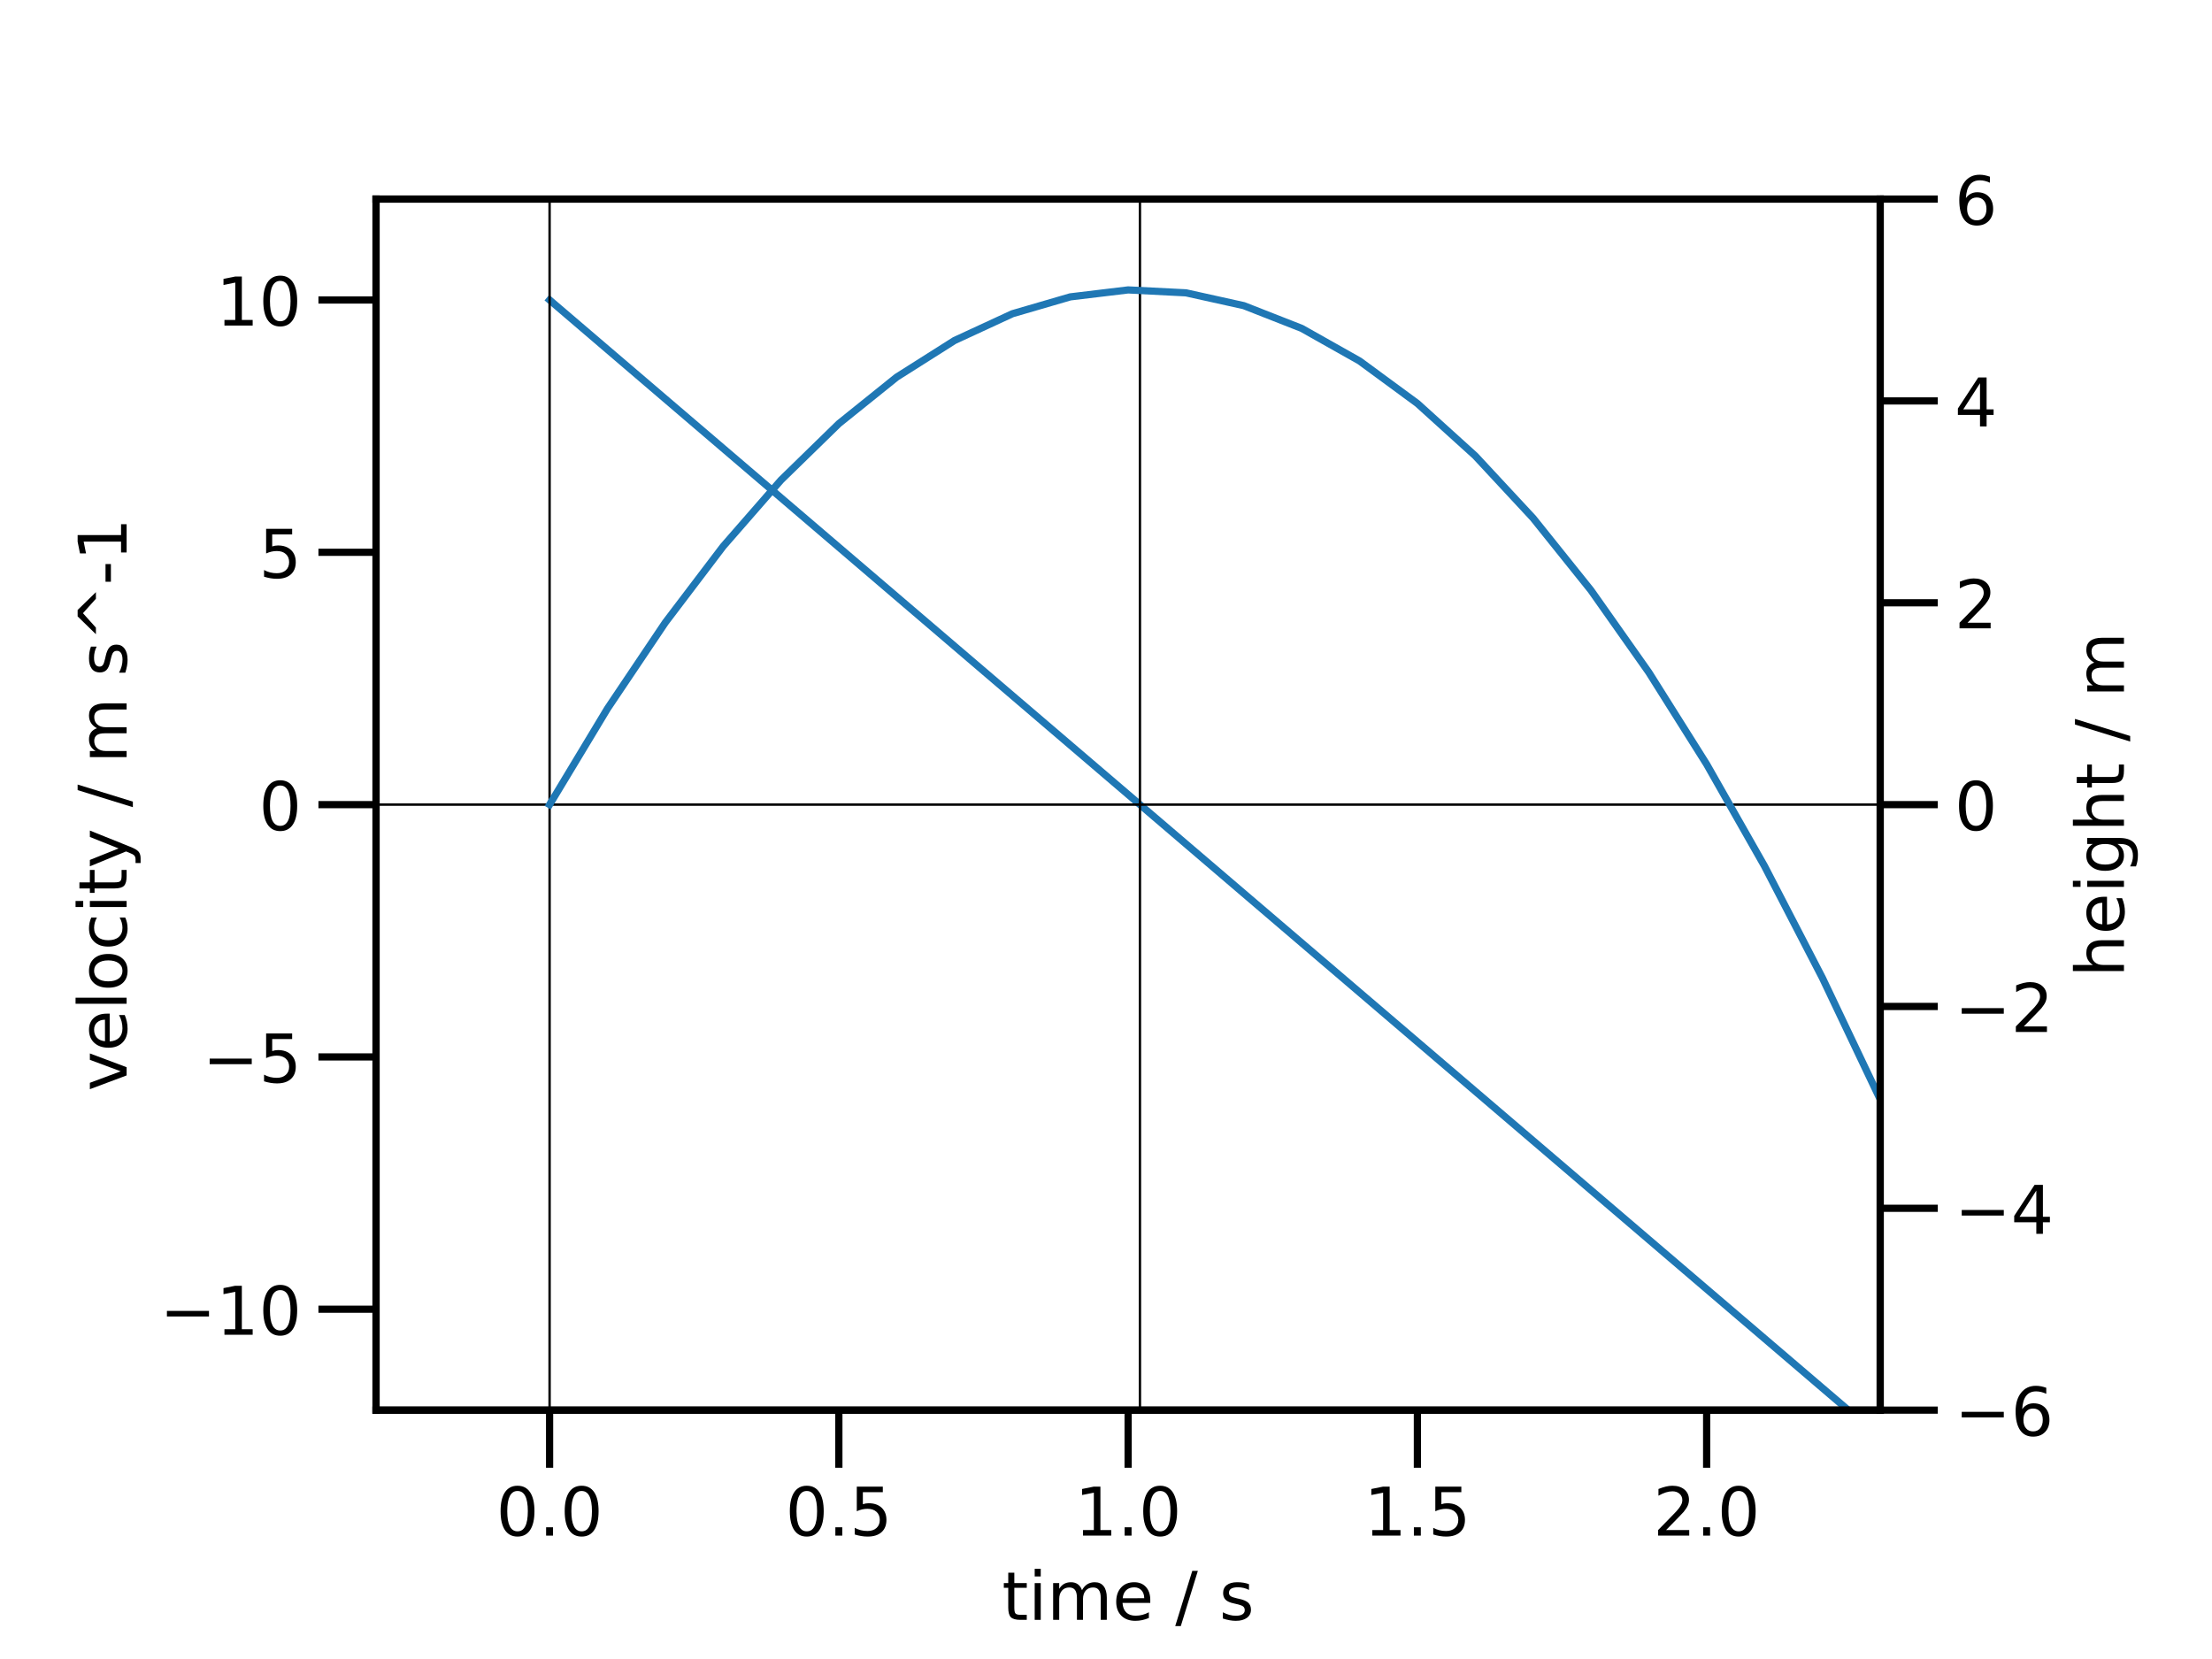 <?xml version="1.0" encoding="utf-8" standalone="no"?>
<!DOCTYPE svg PUBLIC "-//W3C//DTD SVG 1.1//EN"
  "http://www.w3.org/Graphics/SVG/1.1/DTD/svg11.dtd">
<!-- Created with matplotlib (https://matplotlib.org/) -->
<svg height="345.6pt" version="1.1" viewBox="0 0 460.8 345.6" width="460.8pt" xmlns="http://www.w3.org/2000/svg" xmlns:xlink="http://www.w3.org/1999/xlink">
 <defs>
  <style type="text/css">*{stroke-linecap:butt;stroke-linejoin:round;}</style>
 </defs>
 <g id="figure_1">
  <g id="patch_1">
   <path d="M 0 345.6 
L 460.8 345.6 
L 460.8 0 
L 0 0 
z
" style="fill:#ffffff;"/>
  </g>
  <g id="axes_1">
   <g id="patch_2">
    <path d="M 78.336 293.76 
L 391.68 293.76 
L 391.68 41.472 
L 78.336 41.472 
z
" style="fill:#ffffff;"/>
   </g>
   <g id="matplotlib.axis_1">
    <g id="xtick_1">
     <g id="line2d_1">
      <defs>
       <path d="M 0 0 
L 0 12 
" id="mb63c422b64" style="stroke:#000000;stroke-width:1.5;"/>
      </defs>
      <g>
       <use style="stroke:#000000;stroke-width:1.5;" x="114.491" xlink:href="#mb63c422b64" y="293.76"/>
      </g>
     </g>
     <g id="text_1">
      <!-- 0.0 -->
      <g transform="translate(103.359 319.898)scale(0.14 -0.14)">
       <defs>
        <path d="M 31.781 66.406 
Q 24.172 66.406 20.328 58.906 
Q 16.5 51.422 16.5 36.375 
Q 16.5 21.391 20.328 13.891 
Q 24.172 6.391 31.781 6.391 
Q 39.453 6.391 43.281 13.891 
Q 47.125 21.391 47.125 36.375 
Q 47.125 51.422 43.281 58.906 
Q 39.453 66.406 31.781 66.406 
z
M 31.781 74.219 
Q 44.047 74.219 50.516 64.516 
Q 56.984 54.828 56.984 36.375 
Q 56.984 17.969 50.516 8.266 
Q 44.047 -1.422 31.781 -1.422 
Q 19.531 -1.422 13.062 8.266 
Q 6.594 17.969 6.594 36.375 
Q 6.594 54.828 13.062 64.516 
Q 19.531 74.219 31.781 74.219 
z
" id="DejaVuSans-48"/>
        <path d="M 10.688 12.406 
L 21 12.406 
L 21 0 
L 10.688 0 
z
" id="DejaVuSans-46"/>
       </defs>
       <use xlink:href="#DejaVuSans-48"/>
       <use x="63.623" xlink:href="#DejaVuSans-46"/>
       <use x="95.41" xlink:href="#DejaVuSans-48"/>
      </g>
     </g>
    </g>
    <g id="xtick_2">
     <g id="line2d_2">
      <g>
       <use style="stroke:#000000;stroke-width:1.5;" x="174.75" xlink:href="#mb63c422b64" y="293.76"/>
      </g>
     </g>
     <g id="text_2">
      <!-- 0.5 -->
      <g transform="translate(163.617 319.898)scale(0.14 -0.14)">
       <defs>
        <path d="M 10.797 72.906 
L 49.516 72.906 
L 49.516 64.594 
L 19.828 64.594 
L 19.828 46.734 
Q 21.969 47.469 24.109 47.828 
Q 26.266 48.188 28.422 48.188 
Q 40.625 48.188 47.75 41.5 
Q 54.891 34.812 54.891 23.391 
Q 54.891 11.625 47.562 5.094 
Q 40.234 -1.422 26.906 -1.422 
Q 22.312 -1.422 17.547 -0.641 
Q 12.797 0.141 7.719 1.703 
L 7.719 11.625 
Q 12.109 9.234 16.797 8.062 
Q 21.484 6.891 26.703 6.891 
Q 35.156 6.891 40.078 11.328 
Q 45.016 15.766 45.016 23.391 
Q 45.016 31 40.078 35.438 
Q 35.156 39.891 26.703 39.891 
Q 22.75 39.891 18.812 39.016 
Q 14.891 38.141 10.797 36.281 
z
" id="DejaVuSans-53"/>
       </defs>
       <use xlink:href="#DejaVuSans-48"/>
       <use x="63.623" xlink:href="#DejaVuSans-46"/>
       <use x="95.41" xlink:href="#DejaVuSans-53"/>
      </g>
     </g>
    </g>
    <g id="xtick_3">
     <g id="line2d_3">
      <g>
       <use style="stroke:#000000;stroke-width:1.5;" x="235.008" xlink:href="#mb63c422b64" y="293.76"/>
      </g>
     </g>
     <g id="text_3">
      <!-- 1.0 -->
      <g transform="translate(223.876 319.898)scale(0.14 -0.14)">
       <defs>
        <path d="M 12.406 8.297 
L 28.516 8.297 
L 28.516 63.922 
L 10.984 60.406 
L 10.984 69.391 
L 28.422 72.906 
L 38.281 72.906 
L 38.281 8.297 
L 54.391 8.297 
L 54.391 0 
L 12.406 0 
z
" id="DejaVuSans-49"/>
       </defs>
       <use xlink:href="#DejaVuSans-49"/>
       <use x="63.623" xlink:href="#DejaVuSans-46"/>
       <use x="95.41" xlink:href="#DejaVuSans-48"/>
      </g>
     </g>
    </g>
    <g id="xtick_4">
     <g id="line2d_4">
      <g>
       <use style="stroke:#000000;stroke-width:1.5;" x="295.266" xlink:href="#mb63c422b64" y="293.76"/>
      </g>
     </g>
     <g id="text_4">
      <!-- 1.5 -->
      <g transform="translate(284.134 319.898)scale(0.14 -0.14)">
       <use xlink:href="#DejaVuSans-49"/>
       <use x="63.623" xlink:href="#DejaVuSans-46"/>
       <use x="95.41" xlink:href="#DejaVuSans-53"/>
      </g>
     </g>
    </g>
    <g id="xtick_5">
     <g id="line2d_5">
      <g>
       <use style="stroke:#000000;stroke-width:1.5;" x="355.525" xlink:href="#mb63c422b64" y="293.76"/>
      </g>
     </g>
     <g id="text_5">
      <!-- 2.0 -->
      <g transform="translate(344.393 319.898)scale(0.14 -0.14)">
       <defs>
        <path d="M 19.188 8.297 
L 53.609 8.297 
L 53.609 0 
L 7.328 0 
L 7.328 8.297 
Q 12.938 14.109 22.625 23.891 
Q 32.328 33.688 34.812 36.531 
Q 39.547 41.844 41.422 45.531 
Q 43.312 49.219 43.312 52.781 
Q 43.312 58.594 39.234 62.25 
Q 35.156 65.922 28.609 65.922 
Q 23.969 65.922 18.812 64.312 
Q 13.672 62.703 7.812 59.422 
L 7.812 69.391 
Q 13.766 71.781 18.938 73 
Q 24.125 74.219 28.422 74.219 
Q 39.75 74.219 46.484 68.547 
Q 53.219 62.891 53.219 53.422 
Q 53.219 48.922 51.531 44.891 
Q 49.859 40.875 45.406 35.406 
Q 44.188 33.984 37.641 27.219 
Q 31.109 20.453 19.188 8.297 
z
" id="DejaVuSans-50"/>
       </defs>
       <use xlink:href="#DejaVuSans-50"/>
       <use x="63.623" xlink:href="#DejaVuSans-46"/>
       <use x="95.41" xlink:href="#DejaVuSans-48"/>
      </g>
     </g>
    </g>
    <g id="text_6">
     <!-- time / s -->
     <g transform="translate(208.739 337.447)scale(0.14 -0.14)">
      <defs>
       <path d="M 18.312 70.219 
L 18.312 54.688 
L 36.812 54.688 
L 36.812 47.703 
L 18.312 47.703 
L 18.312 18.016 
Q 18.312 11.328 20.141 9.422 
Q 21.969 7.516 27.594 7.516 
L 36.812 7.516 
L 36.812 0 
L 27.594 0 
Q 17.188 0 13.234 3.875 
Q 9.281 7.766 9.281 18.016 
L 9.281 47.703 
L 2.688 47.703 
L 2.688 54.688 
L 9.281 54.688 
L 9.281 70.219 
z
" id="DejaVuSans-116"/>
       <path d="M 9.422 54.688 
L 18.406 54.688 
L 18.406 0 
L 9.422 0 
z
M 9.422 75.984 
L 18.406 75.984 
L 18.406 64.594 
L 9.422 64.594 
z
" id="DejaVuSans-105"/>
       <path d="M 52 44.188 
Q 55.375 50.25 60.062 53.125 
Q 64.75 56 71.094 56 
Q 79.641 56 84.281 50.016 
Q 88.922 44.047 88.922 33.016 
L 88.922 0 
L 79.891 0 
L 79.891 32.719 
Q 79.891 40.578 77.094 44.375 
Q 74.312 48.188 68.609 48.188 
Q 61.625 48.188 57.562 43.547 
Q 53.516 38.922 53.516 30.906 
L 53.516 0 
L 44.484 0 
L 44.484 32.719 
Q 44.484 40.625 41.703 44.406 
Q 38.922 48.188 33.109 48.188 
Q 26.219 48.188 22.156 43.531 
Q 18.109 38.875 18.109 30.906 
L 18.109 0 
L 9.078 0 
L 9.078 54.688 
L 18.109 54.688 
L 18.109 46.188 
Q 21.188 51.219 25.484 53.609 
Q 29.781 56 35.688 56 
Q 41.656 56 45.828 52.969 
Q 50 49.953 52 44.188 
z
" id="DejaVuSans-109"/>
       <path d="M 56.203 29.594 
L 56.203 25.203 
L 14.891 25.203 
Q 15.484 15.922 20.484 11.062 
Q 25.484 6.203 34.422 6.203 
Q 39.594 6.203 44.453 7.469 
Q 49.312 8.734 54.109 11.281 
L 54.109 2.781 
Q 49.266 0.734 44.188 -0.344 
Q 39.109 -1.422 33.891 -1.422 
Q 20.797 -1.422 13.156 6.188 
Q 5.516 13.812 5.516 26.812 
Q 5.516 40.234 12.766 48.109 
Q 20.016 56 32.328 56 
Q 43.359 56 49.781 48.891 
Q 56.203 41.797 56.203 29.594 
z
M 47.219 32.234 
Q 47.125 39.594 43.094 43.984 
Q 39.062 48.391 32.422 48.391 
Q 24.906 48.391 20.391 44.141 
Q 15.875 39.891 15.188 32.172 
z
" id="DejaVuSans-101"/>
       <path id="DejaVuSans-32"/>
       <path d="M 25.391 72.906 
L 33.688 72.906 
L 8.297 -9.281 
L 0 -9.281 
z
" id="DejaVuSans-47"/>
       <path d="M 44.281 53.078 
L 44.281 44.578 
Q 40.484 46.531 36.375 47.5 
Q 32.281 48.484 27.875 48.484 
Q 21.188 48.484 17.844 46.438 
Q 14.5 44.391 14.5 40.281 
Q 14.5 37.156 16.891 35.375 
Q 19.281 33.594 26.516 31.984 
L 29.594 31.297 
Q 39.156 29.25 43.188 25.516 
Q 47.219 21.781 47.219 15.094 
Q 47.219 7.469 41.188 3.016 
Q 35.156 -1.422 24.609 -1.422 
Q 20.219 -1.422 15.453 -0.562 
Q 10.688 0.297 5.422 2 
L 5.422 11.281 
Q 10.406 8.688 15.234 7.391 
Q 20.062 6.109 24.812 6.109 
Q 31.156 6.109 34.562 8.281 
Q 37.984 10.453 37.984 14.406 
Q 37.984 18.062 35.516 20.016 
Q 33.062 21.969 24.703 23.781 
L 21.578 24.516 
Q 13.234 26.266 9.516 29.906 
Q 5.812 33.547 5.812 39.891 
Q 5.812 47.609 11.281 51.797 
Q 16.75 56 26.812 56 
Q 31.781 56 36.172 55.266 
Q 40.578 54.547 44.281 53.078 
z
" id="DejaVuSans-115"/>
      </defs>
      <use xlink:href="#DejaVuSans-116"/>
      <use x="39.209" xlink:href="#DejaVuSans-105"/>
      <use x="66.992" xlink:href="#DejaVuSans-109"/>
      <use x="164.404" xlink:href="#DejaVuSans-101"/>
      <use x="225.928" xlink:href="#DejaVuSans-32"/>
      <use x="257.715" xlink:href="#DejaVuSans-47"/>
      <use x="291.406" xlink:href="#DejaVuSans-32"/>
      <use x="323.193" xlink:href="#DejaVuSans-115"/>
     </g>
    </g>
   </g>
   <g id="matplotlib.axis_2">
    <g id="ytick_1">
     <g id="line2d_6">
      <defs>
       <path d="M 0 0 
L -12 0 
" id="m85d97867c8" style="stroke:#000000;stroke-width:1.5;"/>
      </defs>
      <g>
       <use style="stroke:#000000;stroke-width:1.5;" x="78.336" xlink:href="#m85d97867c8" y="272.736"/>
      </g>
     </g>
     <g id="text_7">
      <!-- −10 -->
      <g transform="translate(33.289 278.055)scale(0.14 -0.14)">
       <defs>
        <path d="M 10.594 35.5 
L 73.188 35.5 
L 73.188 27.203 
L 10.594 27.203 
z
" id="DejaVuSans-8722"/>
       </defs>
       <use xlink:href="#DejaVuSans-8722"/>
       <use x="83.789" xlink:href="#DejaVuSans-49"/>
       <use x="147.412" xlink:href="#DejaVuSans-48"/>
      </g>
     </g>
    </g>
    <g id="ytick_2">
     <g id="line2d_7">
      <g>
       <use style="stroke:#000000;stroke-width:1.5;" x="78.336" xlink:href="#m85d97867c8" y="220.176"/>
      </g>
     </g>
     <g id="text_8">
      <!-- −5 -->
      <g transform="translate(42.197 225.495)scale(0.14 -0.14)">
       <use xlink:href="#DejaVuSans-8722"/>
       <use x="83.789" xlink:href="#DejaVuSans-53"/>
      </g>
     </g>
    </g>
    <g id="ytick_3">
     <g id="line2d_8">
      <g>
       <use style="stroke:#000000;stroke-width:1.5;" x="78.336" xlink:href="#m85d97867c8" y="167.616"/>
      </g>
     </g>
     <g id="text_9">
      <!-- 0 -->
      <g transform="translate(53.928 172.935)scale(0.14 -0.14)">
       <use xlink:href="#DejaVuSans-48"/>
      </g>
     </g>
    </g>
    <g id="ytick_4">
     <g id="line2d_9">
      <g>
       <use style="stroke:#000000;stroke-width:1.5;" x="78.336" xlink:href="#m85d97867c8" y="115.056"/>
      </g>
     </g>
     <g id="text_10">
      <!-- 5 -->
      <g transform="translate(53.928 120.375)scale(0.14 -0.14)">
       <use xlink:href="#DejaVuSans-53"/>
      </g>
     </g>
    </g>
    <g id="ytick_5">
     <g id="line2d_10">
      <g>
       <use style="stroke:#000000;stroke-width:1.5;" x="78.336" xlink:href="#m85d97867c8" y="62.496"/>
      </g>
     </g>
     <g id="text_11">
      <!-- 10 -->
      <g transform="translate(45.021 67.815)scale(0.14 -0.14)">
       <use xlink:href="#DejaVuSans-49"/>
       <use x="63.623" xlink:href="#DejaVuSans-48"/>
      </g>
     </g>
    </g>
    <g id="text_12">
     <!-- velocity / m s^-1 -->
     <g transform="translate(26.378 227.317)rotate(-90)scale(0.14 -0.14)">
      <defs>
       <path d="M 2.984 54.688 
L 12.5 54.688 
L 29.594 8.797 
L 46.688 54.688 
L 56.203 54.688 
L 35.688 0 
L 23.484 0 
z
" id="DejaVuSans-118"/>
       <path d="M 9.422 75.984 
L 18.406 75.984 
L 18.406 0 
L 9.422 0 
z
" id="DejaVuSans-108"/>
       <path d="M 30.609 48.391 
Q 23.391 48.391 19.188 42.75 
Q 14.984 37.109 14.984 27.297 
Q 14.984 17.484 19.156 11.844 
Q 23.344 6.203 30.609 6.203 
Q 37.797 6.203 41.984 11.859 
Q 46.188 17.531 46.188 27.297 
Q 46.188 37.016 41.984 42.703 
Q 37.797 48.391 30.609 48.391 
z
M 30.609 56 
Q 42.328 56 49.016 48.375 
Q 55.719 40.766 55.719 27.297 
Q 55.719 13.875 49.016 6.219 
Q 42.328 -1.422 30.609 -1.422 
Q 18.844 -1.422 12.172 6.219 
Q 5.516 13.875 5.516 27.297 
Q 5.516 40.766 12.172 48.375 
Q 18.844 56 30.609 56 
z
" id="DejaVuSans-111"/>
       <path d="M 48.781 52.594 
L 48.781 44.188 
Q 44.969 46.297 41.141 47.344 
Q 37.312 48.391 33.406 48.391 
Q 24.656 48.391 19.812 42.844 
Q 14.984 37.312 14.984 27.297 
Q 14.984 17.281 19.812 11.734 
Q 24.656 6.203 33.406 6.203 
Q 37.312 6.203 41.141 7.25 
Q 44.969 8.297 48.781 10.406 
L 48.781 2.094 
Q 45.016 0.344 40.984 -0.531 
Q 36.969 -1.422 32.422 -1.422 
Q 20.062 -1.422 12.781 6.344 
Q 5.516 14.109 5.516 27.297 
Q 5.516 40.672 12.859 48.328 
Q 20.219 56 33.016 56 
Q 37.156 56 41.109 55.141 
Q 45.062 54.297 48.781 52.594 
z
" id="DejaVuSans-99"/>
       <path d="M 32.172 -5.078 
Q 28.375 -14.844 24.75 -17.812 
Q 21.141 -20.797 15.094 -20.797 
L 7.906 -20.797 
L 7.906 -13.281 
L 13.188 -13.281 
Q 16.891 -13.281 18.938 -11.516 
Q 21 -9.766 23.484 -3.219 
L 25.094 0.875 
L 2.984 54.688 
L 12.5 54.688 
L 29.594 11.922 
L 46.688 54.688 
L 56.203 54.688 
z
" id="DejaVuSans-121"/>
       <path d="M 46.688 72.906 
L 73.188 45.703 
L 63.375 45.703 
L 41.891 64.984 
L 20.406 45.703 
L 10.594 45.703 
L 37.109 72.906 
z
" id="DejaVuSans-94"/>
       <path d="M 4.891 31.391 
L 31.203 31.391 
L 31.203 23.391 
L 4.891 23.391 
z
" id="DejaVuSans-45"/>
      </defs>
      <use xlink:href="#DejaVuSans-118"/>
      <use x="59.18" xlink:href="#DejaVuSans-101"/>
      <use x="120.703" xlink:href="#DejaVuSans-108"/>
      <use x="148.486" xlink:href="#DejaVuSans-111"/>
      <use x="209.668" xlink:href="#DejaVuSans-99"/>
      <use x="264.648" xlink:href="#DejaVuSans-105"/>
      <use x="292.432" xlink:href="#DejaVuSans-116"/>
      <use x="331.641" xlink:href="#DejaVuSans-121"/>
      <use x="390.82" xlink:href="#DejaVuSans-32"/>
      <use x="422.607" xlink:href="#DejaVuSans-47"/>
      <use x="456.299" xlink:href="#DejaVuSans-32"/>
      <use x="488.086" xlink:href="#DejaVuSans-109"/>
      <use x="585.498" xlink:href="#DejaVuSans-32"/>
      <use x="617.285" xlink:href="#DejaVuSans-115"/>
      <use x="669.385" xlink:href="#DejaVuSans-94"/>
      <use x="753.174" xlink:href="#DejaVuSans-45"/>
      <use x="789.258" xlink:href="#DejaVuSans-49"/>
     </g>
    </g>
   </g>
   <g id="line2d_11">
    <path clip-path="url(#p9a824df874)" d="M 114.491 62.496 
L 126.543 72.798 
L 138.594 83.1 
L 150.646 93.401 
L 162.698 103.703 
L 174.75 114.005 
L 186.801 124.307 
L 198.853 134.608 
L 210.905 144.91 
L 222.956 155.212 
L 235.008 165.514 
L 247.06 175.815 
L 259.111 186.117 
L 271.163 196.419 
L 283.215 206.721 
L 295.266 217.022 
L 307.318 227.324 
L 319.37 237.626 
L 331.422 247.928 
L 343.473 258.229 
L 355.525 268.531 
L 367.577 278.833 
L 379.628 289.135 
L 391.68 299.436 
L 403.732 309.738 
L 415.783 320.04 
L 427.835 330.342 
L 439.887 340.644 
L 446.855 346.6 
" style="fill:none;stroke:#1f77b4;stroke-linecap:square;stroke-width:1.5;"/>
   </g>
   <g id="line2d_12">
    <path clip-path="url(#p9a824df874)" d="M 237.468 293.76 
L 237.468 41.472 
" style="fill:none;stroke:#000000;stroke-linecap:square;stroke-width:0.5;"/>
   </g>
   <g id="line2d_13">
    <path clip-path="url(#p9a824df874)" d="M 114.491 293.76 
L 114.491 41.472 
" style="fill:none;stroke:#000000;stroke-linecap:square;stroke-width:0.5;"/>
   </g>
   <g id="line2d_14">
    <path clip-path="url(#p9a824df874)" d="M 78.336 167.616 
L 391.68 167.616 
" style="fill:none;stroke:#000000;stroke-linecap:square;stroke-width:0.5;"/>
   </g>
   <g id="patch_3">
    <path d="M 78.336 293.76 
L 78.336 41.472 
" style="fill:none;stroke:#000000;stroke-linecap:square;stroke-linejoin:miter;stroke-width:1.5;"/>
   </g>
   <g id="patch_4">
    <path d="M 391.68 293.76 
L 391.68 41.472 
" style="fill:none;stroke:#000000;stroke-linecap:square;stroke-linejoin:miter;stroke-width:1.5;"/>
   </g>
   <g id="patch_5">
    <path d="M 78.336 293.76 
L 391.68 293.76 
" style="fill:none;stroke:#000000;stroke-linecap:square;stroke-linejoin:miter;stroke-width:1.5;"/>
   </g>
   <g id="patch_6">
    <path d="M 78.336 41.472 
L 391.68 41.472 
" style="fill:none;stroke:#000000;stroke-linecap:square;stroke-linejoin:miter;stroke-width:1.5;"/>
   </g>
  </g>
  <g id="axes_2">
   <g id="matplotlib.axis_3">
    <g id="ytick_6">
     <g id="line2d_15">
      <defs>
       <path d="M 0 0 
L 12 0 
" id="m3d31e34da3" style="stroke:#000000;stroke-width:1.5;"/>
      </defs>
      <g>
       <use style="stroke:#000000;stroke-width:1.5;" x="391.68" xlink:href="#m3d31e34da3" y="293.76"/>
      </g>
     </g>
     <g id="text_13">
      <!-- −6 -->
      <g transform="translate(407.18 299.079)scale(0.14 -0.14)">
       <defs>
        <path d="M 33.016 40.375 
Q 26.375 40.375 22.484 35.828 
Q 18.609 31.297 18.609 23.391 
Q 18.609 15.531 22.484 10.953 
Q 26.375 6.391 33.016 6.391 
Q 39.656 6.391 43.531 10.953 
Q 47.406 15.531 47.406 23.391 
Q 47.406 31.297 43.531 35.828 
Q 39.656 40.375 33.016 40.375 
z
M 52.594 71.297 
L 52.594 62.312 
Q 48.875 64.062 45.094 64.984 
Q 41.312 65.922 37.594 65.922 
Q 27.828 65.922 22.672 59.328 
Q 17.531 52.734 16.797 39.406 
Q 19.672 43.656 24.016 45.922 
Q 28.375 48.188 33.594 48.188 
Q 44.578 48.188 50.953 41.516 
Q 57.328 34.859 57.328 23.391 
Q 57.328 12.156 50.688 5.359 
Q 44.047 -1.422 33.016 -1.422 
Q 20.359 -1.422 13.672 8.266 
Q 6.984 17.969 6.984 36.375 
Q 6.984 53.656 15.188 63.938 
Q 23.391 74.219 37.203 74.219 
Q 40.922 74.219 44.703 73.484 
Q 48.484 72.75 52.594 71.297 
z
" id="DejaVuSans-54"/>
       </defs>
       <use xlink:href="#DejaVuSans-8722"/>
       <use x="83.789" xlink:href="#DejaVuSans-54"/>
      </g>
     </g>
    </g>
    <g id="ytick_7">
     <g id="line2d_16">
      <g>
       <use style="stroke:#000000;stroke-width:1.5;" x="391.68" xlink:href="#m3d31e34da3" y="251.712"/>
      </g>
     </g>
     <g id="text_14">
      <!-- −4 -->
      <g transform="translate(407.18 257.031)scale(0.14 -0.14)">
       <defs>
        <path d="M 37.797 64.312 
L 12.891 25.391 
L 37.797 25.391 
z
M 35.203 72.906 
L 47.609 72.906 
L 47.609 25.391 
L 58.016 25.391 
L 58.016 17.188 
L 47.609 17.188 
L 47.609 0 
L 37.797 0 
L 37.797 17.188 
L 4.891 17.188 
L 4.891 26.703 
z
" id="DejaVuSans-52"/>
       </defs>
       <use xlink:href="#DejaVuSans-8722"/>
       <use x="83.789" xlink:href="#DejaVuSans-52"/>
      </g>
     </g>
    </g>
    <g id="ytick_8">
     <g id="line2d_17">
      <g>
       <use style="stroke:#000000;stroke-width:1.5;" x="391.68" xlink:href="#m3d31e34da3" y="209.664"/>
      </g>
     </g>
     <g id="text_15">
      <!-- −2 -->
      <g transform="translate(407.18 214.983)scale(0.14 -0.14)">
       <use xlink:href="#DejaVuSans-8722"/>
       <use x="83.789" xlink:href="#DejaVuSans-50"/>
      </g>
     </g>
    </g>
    <g id="ytick_9">
     <g id="line2d_18">
      <g>
       <use style="stroke:#000000;stroke-width:1.5;" x="391.68" xlink:href="#m3d31e34da3" y="167.616"/>
      </g>
     </g>
     <g id="text_16">
      <!-- 0 -->
      <g transform="translate(407.18 172.935)scale(0.14 -0.14)">
       <use xlink:href="#DejaVuSans-48"/>
      </g>
     </g>
    </g>
    <g id="ytick_10">
     <g id="line2d_19">
      <g>
       <use style="stroke:#000000;stroke-width:1.5;" x="391.68" xlink:href="#m3d31e34da3" y="125.568"/>
      </g>
     </g>
     <g id="text_17">
      <!-- 2 -->
      <g transform="translate(407.18 130.887)scale(0.14 -0.14)">
       <use xlink:href="#DejaVuSans-50"/>
      </g>
     </g>
    </g>
    <g id="ytick_11">
     <g id="line2d_20">
      <g>
       <use style="stroke:#000000;stroke-width:1.5;" x="391.68" xlink:href="#m3d31e34da3" y="83.52"/>
      </g>
     </g>
     <g id="text_18">
      <!-- 4 -->
      <g transform="translate(407.18 88.839)scale(0.14 -0.14)">
       <use xlink:href="#DejaVuSans-52"/>
      </g>
     </g>
    </g>
    <g id="ytick_12">
     <g id="line2d_21">
      <g>
       <use style="stroke:#000000;stroke-width:1.5;" x="391.68" xlink:href="#m3d31e34da3" y="41.472"/>
      </g>
     </g>
     <g id="text_19">
      <!-- 6 -->
      <g transform="translate(407.18 46.791)scale(0.14 -0.14)">
       <use xlink:href="#DejaVuSans-54"/>
      </g>
     </g>
    </g>
    <g id="text_20">
     <!-- height / m -->
     <g transform="translate(442.457 203.554)rotate(-90)scale(0.14 -0.14)">
      <defs>
       <path d="M 54.891 33.016 
L 54.891 0 
L 45.906 0 
L 45.906 32.719 
Q 45.906 40.484 42.875 44.328 
Q 39.844 48.188 33.797 48.188 
Q 26.516 48.188 22.312 43.547 
Q 18.109 38.922 18.109 30.906 
L 18.109 0 
L 9.078 0 
L 9.078 75.984 
L 18.109 75.984 
L 18.109 46.188 
Q 21.344 51.125 25.703 53.562 
Q 30.078 56 35.797 56 
Q 45.219 56 50.047 50.172 
Q 54.891 44.344 54.891 33.016 
z
" id="DejaVuSans-104"/>
       <path d="M 45.406 27.984 
Q 45.406 37.75 41.375 43.109 
Q 37.359 48.484 30.078 48.484 
Q 22.859 48.484 18.828 43.109 
Q 14.797 37.75 14.797 27.984 
Q 14.797 18.266 18.828 12.891 
Q 22.859 7.516 30.078 7.516 
Q 37.359 7.516 41.375 12.891 
Q 45.406 18.266 45.406 27.984 
z
M 54.391 6.781 
Q 54.391 -7.172 48.188 -13.984 
Q 42 -20.797 29.203 -20.797 
Q 24.469 -20.797 20.266 -20.094 
Q 16.062 -19.391 12.109 -17.922 
L 12.109 -9.188 
Q 16.062 -11.328 19.922 -12.344 
Q 23.781 -13.375 27.781 -13.375 
Q 36.625 -13.375 41.016 -8.766 
Q 45.406 -4.156 45.406 5.172 
L 45.406 9.625 
Q 42.625 4.781 38.281 2.391 
Q 33.938 0 27.875 0 
Q 17.828 0 11.672 7.656 
Q 5.516 15.328 5.516 27.984 
Q 5.516 40.672 11.672 48.328 
Q 17.828 56 27.875 56 
Q 33.938 56 38.281 53.609 
Q 42.625 51.219 45.406 46.391 
L 45.406 54.688 
L 54.391 54.688 
z
" id="DejaVuSans-103"/>
      </defs>
      <use xlink:href="#DejaVuSans-104"/>
      <use x="63.379" xlink:href="#DejaVuSans-101"/>
      <use x="124.902" xlink:href="#DejaVuSans-105"/>
      <use x="152.686" xlink:href="#DejaVuSans-103"/>
      <use x="216.162" xlink:href="#DejaVuSans-104"/>
      <use x="279.541" xlink:href="#DejaVuSans-116"/>
      <use x="318.75" xlink:href="#DejaVuSans-32"/>
      <use x="350.537" xlink:href="#DejaVuSans-47"/>
      <use x="384.229" xlink:href="#DejaVuSans-32"/>
      <use x="416.016" xlink:href="#DejaVuSans-109"/>
     </g>
    </g>
   </g>
   <g id="line2d_22">
    <path clip-path="url(#p9a824df874)" d="M 114.491 167.616 
L 126.543 147.622 
L 138.594 129.689 
L 150.646 113.816 
L 162.698 100.003 
L 174.75 88.25 
L 186.801 78.558 
L 198.853 70.927 
L 210.905 65.355 
L 222.956 61.844 
L 235.008 60.394 
L 247.06 61.003 
L 259.111 63.673 
L 271.163 68.404 
L 283.215 75.194 
L 295.266 84.046 
L 307.318 94.957 
L 319.37 107.929 
L 331.422 122.961 
L 343.473 140.054 
L 355.525 159.206 
L 367.577 180.42 
L 379.628 203.693 
L 391.68 229.027 
L 403.732 256.421 
L 415.783 285.876 
L 427.835 317.391 
L 438.32 346.6 
" style="fill:none;stroke:#1f77b4;stroke-linecap:square;stroke-width:1.5;"/>
   </g>
   <g id="patch_7">
    <path d="M 78.336 293.76 
L 78.336 41.472 
" style="fill:none;stroke:#000000;stroke-linecap:square;stroke-linejoin:miter;stroke-width:1.5;"/>
   </g>
   <g id="patch_8">
    <path d="M 391.68 293.76 
L 391.68 41.472 
" style="fill:none;stroke:#000000;stroke-linecap:square;stroke-linejoin:miter;stroke-width:1.5;"/>
   </g>
   <g id="patch_9">
    <path d="M 78.336 293.76 
L 391.68 293.76 
" style="fill:none;stroke:#000000;stroke-linecap:square;stroke-linejoin:miter;stroke-width:1.5;"/>
   </g>
   <g id="patch_10">
    <path d="M 78.336 41.472 
L 391.68 41.472 
" style="fill:none;stroke:#000000;stroke-linecap:square;stroke-linejoin:miter;stroke-width:1.5;"/>
   </g>
  </g>
 </g>
 <defs>
  <clipPath id="p9a824df874">
   <rect height="252.288" width="313.344" x="78.336" y="41.472"/>
  </clipPath>
 </defs>
</svg>
